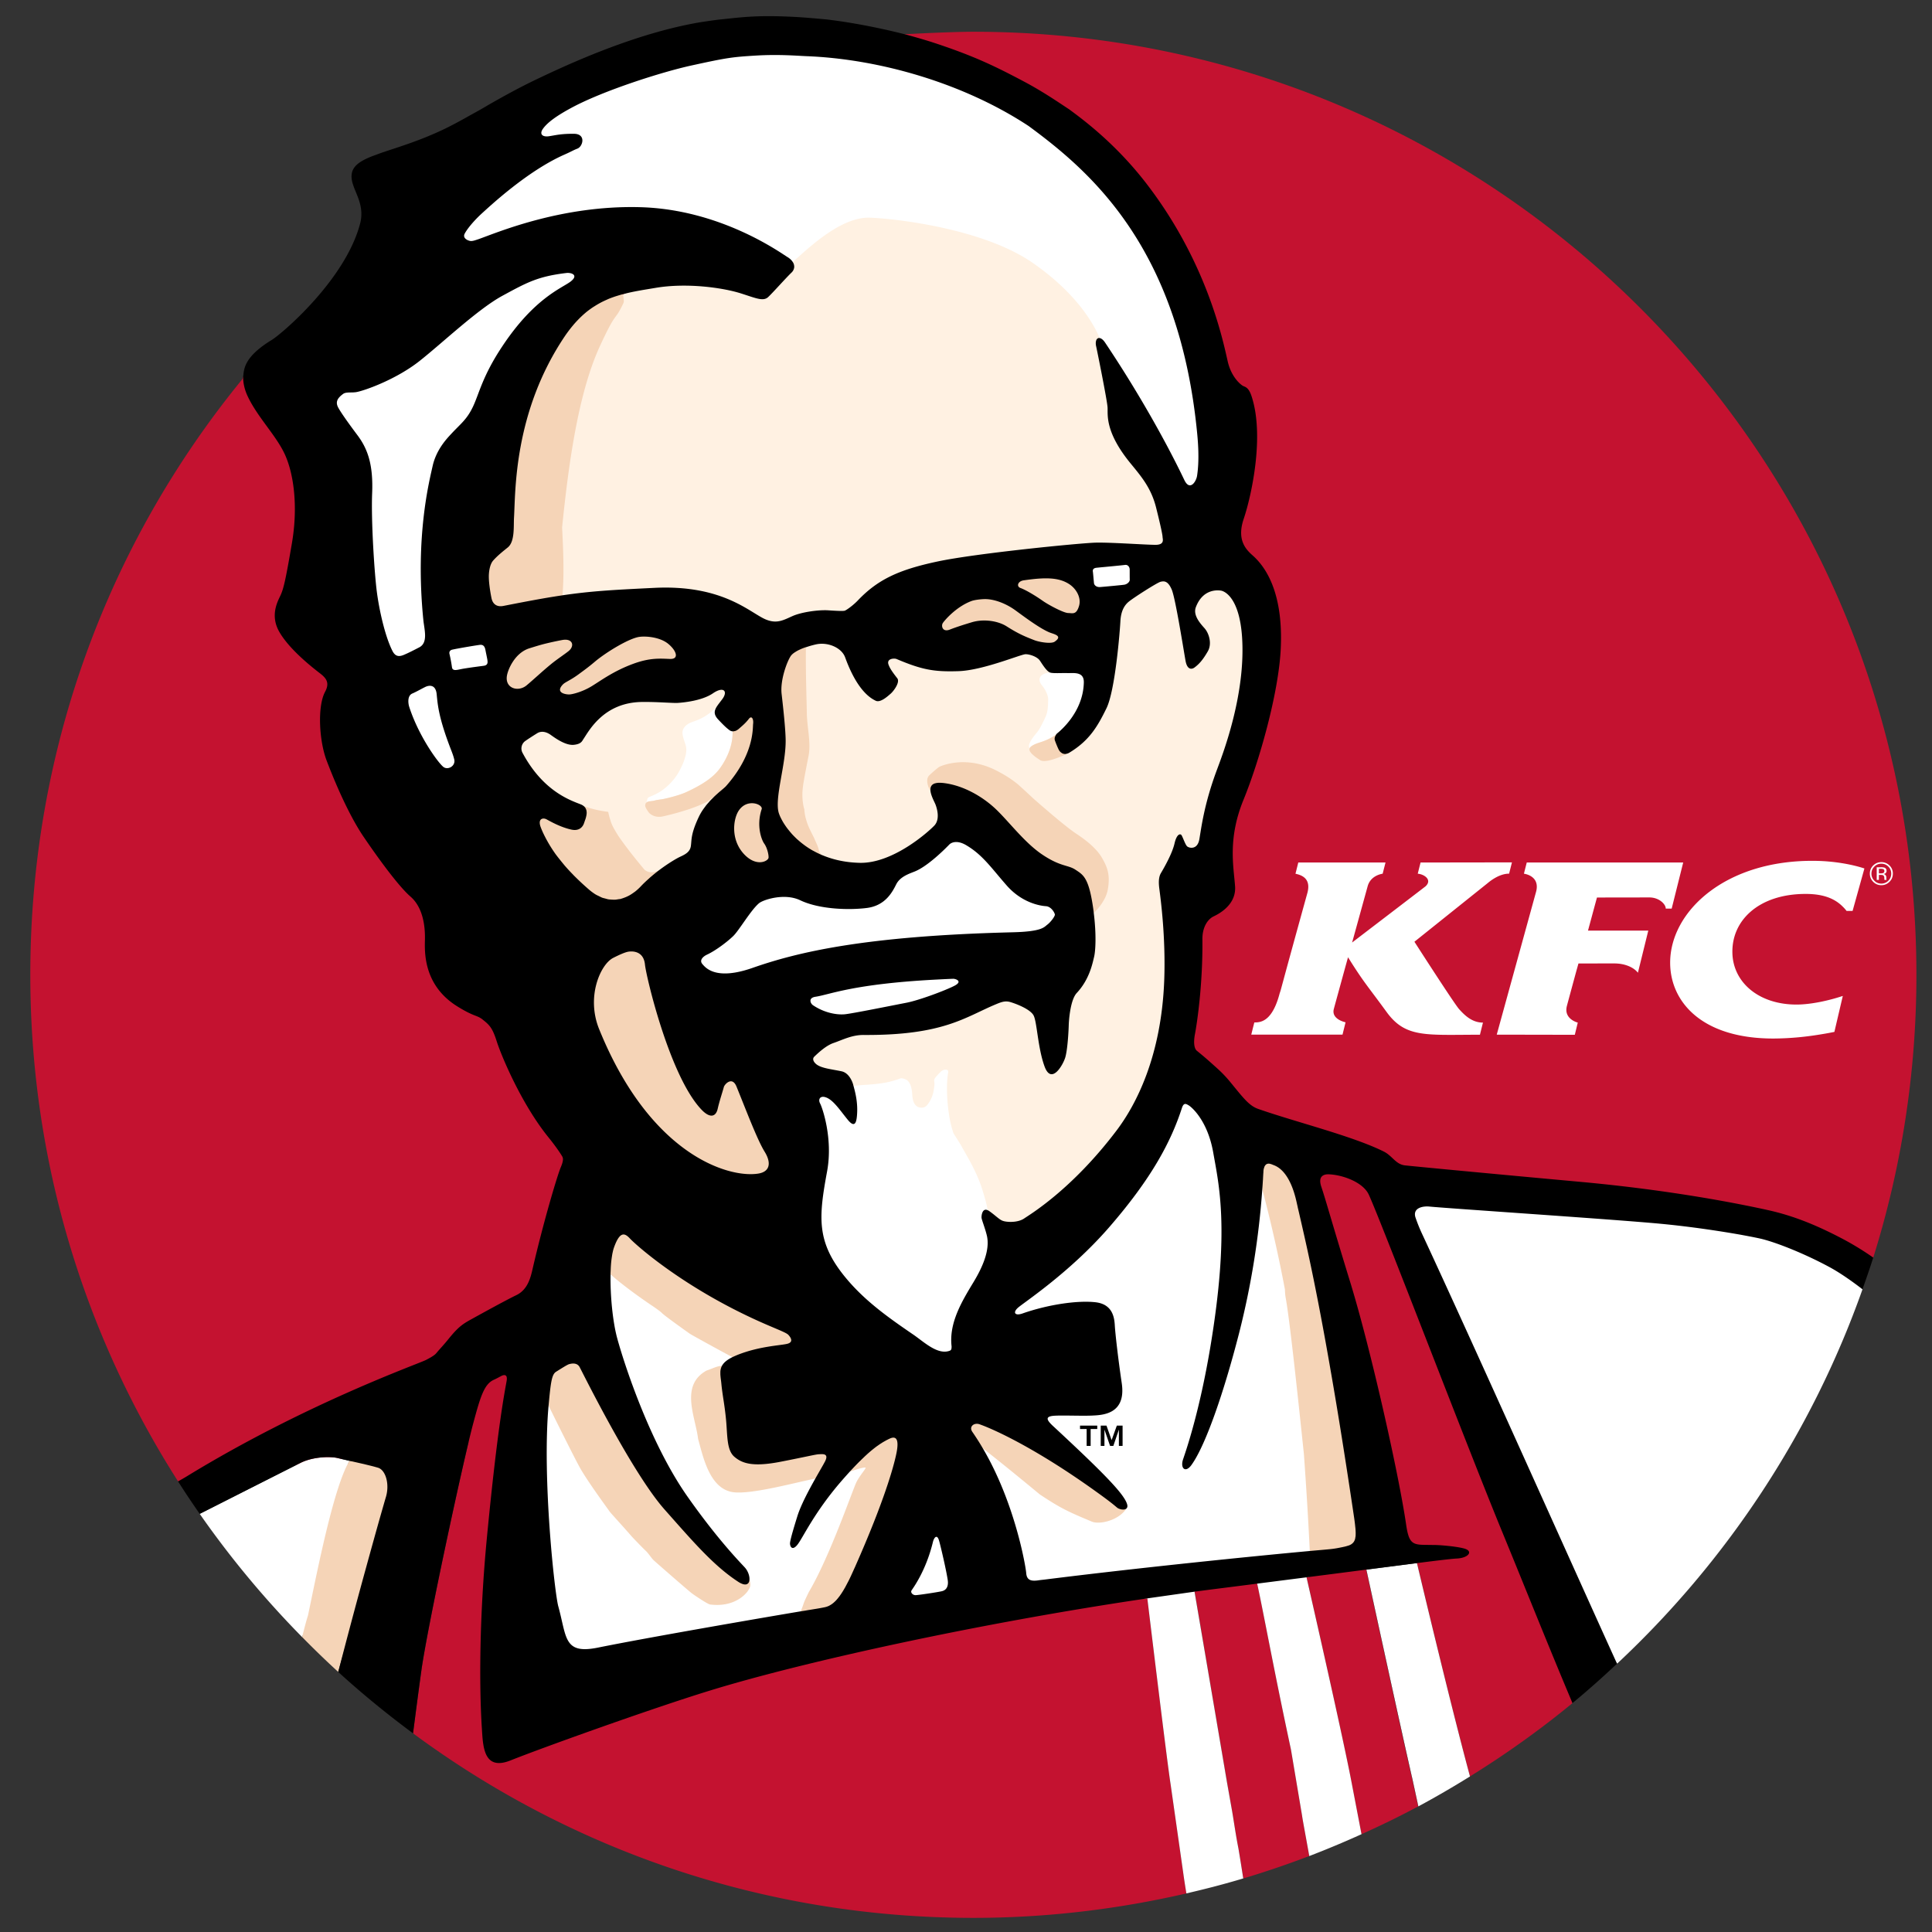 <svg version="1.0" xmlns="http://www.w3.org/2000/svg" width="300" height="300"><rect width="100%" height="100%" fill="#333333" stroke="none"/><path fill="#C41230" d="M151.147 4.931c-3.52 0-10.388.368-10.668.385 1.331.355-102.726 53.74-102.726 53.18-.032.181-.081.331-.176.449-20.628 25.234-32.872 57.29-32.872 92.426 0 28.958 8.437 55.93 22.945 78.657.097-.054 18.315-2.534 45.12-6.147-2.089 8.76-6.482 29.4-7.331 35.492a989.912 989.912 0 00-1.302 9.778c24.333 18 54.419 28.654 87.006 28.654 11.382 0 22.439-1.344 33.08-3.795-.194-1.154-.37-2.309-.528-3.448l-1.923-13.5c-.579-3.693-3.605-28.793-3.605-28.793l-.01-.074 3.219-1.236s4.233.175 4.127.188c0 0 4.291 25.243 5.037 29.623l.807 4.635c.311 1.867.575 3.717.96 5.635.269 1.595.51 3.124.746 4.648a147.61 147.61 0 0010.246-3.484c-.51-2.869-1.065-5.826-1.112-6.262l-1.729-10.27c-2.284-10.595-3.74-18.454-4.806-23.682-.153-.751-.436-2.086-.436-2.086l3.305-1.322 4.36.34s5.562 24.34 6.951 31.699l1.586 8.193c2.984-1.348 5.937-2.775 8.805-4.318l-.917-4.204c-.098-.407-.204-.895-.329-1.441-1.868-8.221-6.827-31.124-6.827-31.124l3.976-1.562 3.885.547h.019s4.991 21.114 8.23 33.131c5.562-3.453 10.891-7.243 15.915-11.387-3.713-8.791 46.373-69.416 46.705-69.187 4.347-13.857 6.701-28.604 6.701-43.899C297.58 70.496 232.018 4.931 151.147 4.931z"/><path fill="#FFF1E2" d="M187.834 77.833s-18.29-34.49-25.751-39.667c-7.452-5.177-19.735-8.409-28.25-7.333-10.781 1.361-35.439 14.41-37.078 14.841.012.126-9.186 11.473-11.589 23.159-.534 2.597-10 44-10 44l18 52 64.146 30.604 23.521-25.604s3.001-25.333 9.334-44.333 4.333-29.333 4.333-29.333l-6.666-18.334z"/><path fill="#FFF" d="M114.01 210.61zm-4.739-99.269c-1.018.58-1.771.716-2.241.966-.471.257-1.214.809-1.031 1.796.195.992.466 1.314.561 2.079.09.757-.275 2.129-1.154 3.687-.867 1.562-2.252 2.69-3.04 3.147-.774.463-1.249.588-1.689.82-.1.046-.19.285-.28.765l-.009.009a.756.756 0 01.204-.118c.169-.072.517-.081.83-.139.303-.056.526-.127.637-.142.118-.014.82-.113.938-.139.118-.023 2.245-.468 3.563-1.075 1.31-.61 3.613-1.72 4.931-3.314.969-1.167 2.136-3.292 2.25-5.401.028-.436.023-.707.023-.707s.005 0 .005-.005c.014 0 .028-.004.042-.004a.93.93 0 01-.563-.208c-.352-.276-.637-.48-1.719-1.636-.697-.746-.649-1.293-.273-1.918-.009.014-.025.028-.035.042-.319.3-.945.916-1.95 1.495m53.778-6.893s-.594.051-.798.141c-.162.067-.468.181-.677.461-.208.285-.255.783.181 1.318.445.533 1.057 1.529 1.006 2.382-.032.375.023 1.601-.375 2.484-.445 1.001-.959 1.988-1.312 2.433-.204.262-1.145 1.304-1.284 2.042-.037.155 0 .327.074.489 0 0 .01-.009.01.004-.005.005 0 .014-.005.023a.457.457 0 01.088-.167c.236-.264.714-.531 1.548-.788 1.107-.35 1.891-.767 2.503-1.233-.074.086-.093.186-.14.285.065-.153.135-.304.273-.424.329-.283 4.669-3.196 4.78-7.899.042-1.766-2.249-1.999-3.203-2.031-.709-.03-2.045.62-2.61.483-.009-.004-.027-.019-.046-.023.009 0 .009.004.009.004 0 .011-.018.011-.022.016m-46.216 32.468s17.25 5.334 25.5-4.25c8.25-9.583 22.5 5.084 23.416 9.417.918 4.333-21.416 16.333-28.166 16.583s-33.5-3.333-33.5-6.083 12.75-15.667 12.75-15.667zm70.792-68.541c-2.743-29.092-16.129-43.673-25.75-50.75-10.111-6.662-34.164-12.53-45.5-12C103 6.25 72.112 20.839 70.917 21.917c-1.138 1.039-21.854 35.677-19.292 41.865s6.193 35.413 7.375 37.76c.361.703 6.269 19.743 10.167 19.042 3.929-.707 7.592-18.072 7.417-19.417-.5-3.833-7.457-21.106-6.917-23.542.547-2.429 19.128-31.52 20.458-32.542.938-.714 32.811-4.678 32.996-4.37-.004-.009-.004-.019-.016-.028l-.004-.005c2.227-1.942 7.394-7.061 12.012-6.877 4.613.19 17.801 1.838 25.253 7.021 7.461 5.177 9.765 10.245 10.399 11.663-.005 0-.014.007-.019.007.25.037 10.629 23.631 13.671 23.715 2.028.055 3.542-4.337 3.208-7.834zm-12.912 19.343c-1.107.129-4.134.405-4.468.447-.593.077-.579.413-.542.665.032.26.125 1.256.162 1.685.037.426.482.676.937.639.459-.032 3.355-.294 3.786-.361.422-.069.839-.426.834-.767-.009-.343-.004-1.249-.009-1.615-.01-.369-.283-.74-.7-.693M54.274 226.835c.575.125 1.187.265 1.78.403-1.323-.306-2.762-.621-3.587-.825-.408-.102-1.05-.162-1.793-.148-1.24.028-2.771.27-4.007.891-1.562.778-11.493 5.812-15.655 7.915a147.545 147.545 0 0015.908 19.14c.364-1.501 6.873-8.331 7.789-12.334 1.254-5.485-1.867-12.725-.435-15.042m165.741 15.882l-7.847 1.011s5.645 26.063 7.156 32.565l.912 4.204c2.73-1.47 5.399-3.022 8.022-4.653-3.244-12.017-8.235-33.127-8.235-33.127h-.008z"/><path d="M172.609 223.619l-.788-2.248h-.903v3.151h.574v-2.535l.876 2.535h.505l.867-2.535v2.535h.579v-3.151h-.904zm-4.903-1.72h1.028v2.623h.621v-2.623h1.03v-.528h-2.679z" fill="none"/><path fill="#FFF" d="M265.487 138.438c-3.963 2.994-6.159 7.038-6.146 11.085.019 5.998 4.871 11.776 16.113 11.739 2.79-.019 5.251-.301 7.489-.681a46.096 46.096 0 001.9-.348l1.307-5.585c-2.178.728-4.931 1.33-7.137 1.34-5.987.019-10.001-3.531-10.01-8.185-.01-2.481 1.01-4.66 2.854-6.254 1.974-1.708 4.885-2.741 8.527-2.741 2.883 0 4.569.797 5.719 1.935.231.223.444.457.63.702h.937l1.835-6.59c-1.891-.624-4.694-1.149-7.651-1.182-6.885-.093-12.479 1.827-16.367 4.765m-9.376.916c.807 0 1.479.294 1.928.679.385.327.617.716.617 1.052h.922l1.789-7.156h-24.294l-.356 1.4-.084.34s2.66.299 1.845 2.957l-6.066 22.034 10.316.019h1.808l.459-1.891s-2.267-.547-1.674-2.642c.028-.13.881-3.263 1.391-5.144.228-.812.39-1.396.39-1.396l5.552-.004c.908 0 1.604.167 2.141.375 1.112.426 1.539 1.072 1.539 1.072l1.612-6.548h-9.361l1.011-3.74.38-1.395 8.135-.012zm-29.52 17.372c-.719-.769-6.961-10.492-6.961-10.492l11.039-8.835.366-.294a7.594 7.594 0 011.367-.917c1.172-.603 1.928-.517 1.928-.517l.444-1.761-14.19.021-.352 1.395-.084.345c.964.067 2.309.929 1.21 1.956-.144.123-11.405 8.727-11.405 8.727l.088-.304 2.341-8.481c.495-1.694 2.316-1.898 2.316-1.898l.445-1.745-13.546.004-.348 1.395-.089.345c.649.167 2.498.526 1.858 2.957-4.522 16.338-4.004 14.721-4.31 15.611-1.011 3.874-2.53 4.407-3.443 4.505-.199.019-.371.019-.496.027l-.186.732-.287 1.158h14.168l.473-1.918s-2.248-.445-1.821-2.067c.218-.815.787-2.883 1.288-4.708.486-1.771.917-3.323.917-3.323 2.457 3.939 3.022 4.426 5.988 8.495 2.729 3.763 5.645 3.587 12.688 3.54.575-.004 1.168-.009 1.808-.009l.468-1.882c-1.787.01-2.969-1.293-3.682-2.062m66.808-22.335a1.739 1.739 0 00-1.27-.517c-.491 0-.908.172-1.261.517a1.732 1.732 0 00-.519 1.263c0 .498.176.92.519 1.272.344.346.77.526 1.261.526.501 0 .918-.181 1.27-.526.348-.352.524-.774.524-1.272a1.698 1.698 0 00-.524-1.263m-.175 2.359a1.483 1.483 0 01-1.094.457c-.426 0-.788-.153-1.084-.457a1.501 1.501 0 01-.45-1.096c0-.422.153-.788.45-1.087a1.468 1.468 0 011.084-.456c.427 0 .788.153 1.094.456.297.299.445.665.445 1.087 0 .43-.148.797-.445 1.096"/><path fill="#FFF" d="M292.941 135.231c0-.246-.107-.412-.302-.498a1.75 1.75 0 00-.537-.065h-.687v1.963h.339v-.776h.273c.189 0 .314.023.394.065.116.076.181.225.176.452v.151l.015.067v.023s0 .009.009.019h.32l-.005-.028c-.019-.014-.019-.046-.028-.1v-.29c0-.1-.037-.209-.11-.309a.474.474 0 00-.334-.19.662.662 0 00.282-.095.44.44 0 00.195-.389m-.546.344a.938.938 0 01-.32.037h-.319v-.707h.292c.194-.004.338.023.426.072.084.046.13.146.13.29a.314.314 0 01-.209.308M273.5 189.501c-18.667-5.667-57-4.333-57-4.333l31.333 73.833s2.903-1.455 3.264-.661c16.999-15.892 30.198-35.764 38.113-58.147-.624-.479 2.957-5.025-15.71-10.692z"/><path fill="none" d="M174.319 221.751v-.38h-.311z"/><path fill="none" d="M174.319 221.751v-.38h-.311z"/><path fill="#FFF" d="M209.842 276.622c-1.399-7.359-6.966-31.699-6.966-31.699s7.391-1.943 9.124-6.173c1.734-4.229-2.189-10.745-2.375-13.313-.801-7.665-3.813-39.063-8.75-45.563-2.875-3.785-16.095-11.253-17.125-11.208-4.75.208-14.25 20.896-22.188 22.771-5.291 1.25-9.029-3.897-8.172-3.508-.015-.01-.033-.019-.042-.028 0 0 .009-.593-.876-3.374-.885-2.79-2.739-5.719-3.082-6.381-.333-.663-1.339-2.109-1.374-2.275-.028-.163-.394-1.094-.653-2.79-.494-3.272-.267-5.464-.248-5.663.009-.2.1-.793.127-.913.021-.126-.028-.339-.178-.376-.158-.027-.58-.13-1.022.324-.92.928-.962 1.104-.978 1.261-.032.148.063.427.035.751-.1 1.029-.28 1.816-.741 2.567-.459.76-.758 1.02-1.409.959-.661-.06-1.21-.584-1.291-1.941-.085-1.357-.352-1.821-.625-2.141-.271-.334-.888-.487-1.099-.474-.208 0-.382.186-1.812.538-1.418.361-3.672.482-4.004.496-.338.019-1.576.144-1.585.148.259.968-5.198-.519-6.116.216-1.875 1.5-2.751 11.24-3.667 16.291l-.002.014L92 188.25l-10.75 25s3.25 49.5 3.25 50.25 68-14.75 68-14.75l25.656-.555s.005.019.01.069c.181 1.479 3.026 25.104 3.605 28.803l1.923 13.49c.158 1.145.334 2.304.528 3.448 2.976-.686 5.923-1.45 8.829-2.322-.236-1.52-.478-3.054-.746-4.639-.381-1.923-.645-3.772-.955-5.64l-.815-4.635c-.742-4.375-5.042-29.613-5.042-29.613l4.507-2.845 5.216 1.593c.139.64.278 1.335.436 2.086 1.07 5.236 2.53 13.087 4.806 23.672l1.729 10.279c.047.436.603 3.393 1.117 6.266a150.464 150.464 0 008.11-3.393l-1.572-8.192z"/><path d="M158.875 89.083c-5.667.833-13.917 5.458-13.542 8.833.232 2.092 12.05 2.412 17.375 2.792s6.204-4.739 5.918-7.521-3.787-4.98-9.751-4.104zm38.672 90.855c-2.813-.293-1.506 4.266-1.539 4.729v.009a222.226 222.226 0 013.518 15.567c.01.478.047.898.106 1.237.403 2.113 1.237 8.939 2.841 24.358.371 5.135.695 10.492.909 14.997.147-.01 9.618.539 9.618.539s-.375-13.25-3.313-29.875-7.343-31.061-12.14-31.561zm-25.54-41.75c.426-2.345-.061-3.504-.83-4.875-.755-1.367-2.215-2.646-4.102-3.886-1.825-1.214-5.95-4.854-6.349-5.198-.39-.336-2.317-2.157-2.762-2.519-.464-.357-1.363-1.105-3.337-2.106-4.783-2.412-8.629-.607-8.778-.524-.146.082-.857.656-1.536 1.302-.67.635-.167 1.863.09 2.311 0 0 25.383 18.607 25.434 19.041l.019.014s1.798-1.644 2.151-3.56m-10.502-22.917c-.834.257-1.312.523-1.548.788-.046.053-.064.111-.083.167-.019.044-.019.09-.019.134v.102c.009.044.027.081.037.121.022.046.046.095.074.141.019.03.037.063.064.095.037.058.088.113.139.171.023.028.047.051.074.077a3.877 3.877 0 00.274.25c.089.077.181.148.273.225.019.009.028.019.047.033.111.081.223.155.334.231.004.005.009.005.014.009l.361.234c.125.074.301.113.515.118a3.46 3.46 0 00.723-.067c.89-.176 2.03-.625 2.994-1.087 0 .005-.01 0-.019.005-.056.019-1.821-2.894-1.752-2.98-.611.466-1.39.883-2.502 1.233m-34.084 17.407c.07.028.132.069.204.097a.096.096 0 01-.019-.023c-.362-.375-.389-.459-.515-.969-.137-.531-.484-1.182-.63-1.55-.157-.371-.855-1.629-1.124-2.444-.267-.816-.389-1.314-.443-2.132-.208-.617-.366-1.845-.271-2.955.081-.982.299-2.113.922-5.292.422-2.088-.239-4.493-.262-6.72-.019-1.717-.19-5.937-.142-10.184v-.014c-.294.1-38.097-8.01-37.831-8.05.005 0 .014-.005.023-.005.299-3.13.118-7.341-.051-10.534.978-9.591 2.454-20.693 5.842-28.094 2.619-5.691 2.269-3.816 3.564-6.498.072-.144.167-.313.181-.512.014-.134-.095-.887-.118-1.126v-.009c-.077.023-9.29-2.557-20.753 23.752C71.198 80.438 77.583 108 77.583 108l9.979 3.313 6.5-3.531 15.375-3.156 6.281 3.063s-1.934 5.881-1.95 5.881c0 .004-.005.004-.005.004s.005.276-.027.707c-.109 2.113-1.277 4.238-2.25 5.406-1.314 1.59-3.615 2.7-4.924 3.313-1.321.603-3.446 1.052-3.571 1.073-.113.027-.82.123-.934.141-.114.009-.332.081-.635.141-.315.054-.66.063-.832.135a.602.602 0 00-.204.123.482.482 0 00-.18.309.78.78 0 00-.005.276c.063.313.403.749.443.825.141.271.957 1.045 2.292.746a41.792 41.792 0 004.062-1.124c1.182-.385 2.749-1.063 2.989-1.272.243-.202.892-.698.997-.755 0-.005.004-.005.004-.005.134-.123.262-.239.389-.348.054-.046.109-.104.163-.146l.036-.031c.207 2.477-2.763 9.914-2.763 9.914s-6.922 2.463-6.484 2.137c0 0-.007 0-.007.004-.563.276-1.391.575-2.229-.081 0 0-.815-.952-1.812-2.215a61.011 61.011 0 01-1.856-2.458 15.837 15.837 0 01-.945-1.476c-.431-.734-.603-1.205-.679-1.499a.222.222 0 01-.019-.067c-.185-.489-.34-1.281-.34-1.281-1.249-.155-2.563-.44-3.777-.883.009.004.009.016.019.025.1.09-8.573 1.982-8.573 1.982l8.974 36.563s16.75 26.333 27.25 21.25c1.566-.758 4.29-6.095 3.167-7.917-1.154-1.867-18.917-31.333-18.917-31.333s24.597-13.181 24.836-13.075zm34.047 99.38c3.281 2.179 4.422 2.688 8.009 4.189 1.14.538 4.152-.074 5.44-2.002-.023.01-.046.037-.064.052-.01.004-.01.004-.019.004-.084.051-17.861-13.898-20.178-14.723-.825-.292-5.365 1.374-4.781 2.213.524.755 2.718 3.042 2.77 3.13 3.099 2.41 6.997 5.626 8.823 7.137m-37.801-25.725l-29.729-17.021s.867 8.433.862 8.566a.081.081 0 01.009.01c2.169 1.941 5.566 4.264 6.102 4.63.199.13 1.58 1.043 1.875 1.372.366.398 4.034 3.007 4.314 3.202.267.181 4.229 2.368 6.629 3.647.086-.047-1.67 1.39-1.643 1.344-.844.056-1.456.444-2.387.741-4.167 2.341-1.694 7.211-1.3 10.604.797 2.859 1.803 7.823 5.51 8.286 2.823.339 9.283-1.427 12.698-2.127.484-.857 5.434-1.163 5.374-1.094.874-.26 2.046-.672 2.401-.607.213.037-.774 1.085-1.346 2.155-.575 1.08-4.129 11.572-7.438 17.161-1.11 2.289-.584 1.344-1.26 3.008v.005l6.705 1.535 10.833-27.501-18.209-17.916zm-33.724 21.378c1.154 2.141 4.479 6.632 4.641 6.887.162.25.878 1.02 1.722 1.965.846.94 1.571 1.761 1.775 2.002.204.232 1.789 1.877 2.199 2.253.408.375.88 1.14 1.223 1.459 1.173 1.053 5.492 4.807 5.909 5.117.417.319 2.477 1.7 2.848 1.751 3.71.469 5.531-1.562 5.907-2.164.38-.588.452-.843.218-1.724-.005.064-14.322-10.694-23.822-31.382-.368-.801-3.663-4.791-6.688-2.375-2.484 1.984-.687 6.738-.687 6.738v.027c.943 1.948 3.768 7.62 4.755 9.446m-28.11 2.039c.958-3.584-6.987-2.785-7.559-2.915-2.477 4.009-5.107 17.625-6.446 24.002-.232.718-.544 1.872-.911 3.364a147.586 147.586 0 005.605 5.418c1.382-5.381 9.057-28.916 9.311-29.869z" fill="#F5D4B7"/><path fill="#C41230" d="M292.612 136.589c0 .009.004.019.004.023 0 0 0 .009.005.019-.005-.009-.005-.019-.005-.019 0-.004-.004-.013-.004-.023"/><path d="M274.557 187.911c-4.431-.982-14.923-3.087-29.067-4.385-14.135-1.288-25.707-2.391-27.296-2.563-1.456-.144-1.984-1.479-3.305-2.142-4.792-2.404-13.848-4.634-19.524-6.631-1.404-.487-2.327-1.729-4.264-4.093-1.178-1.441-1.975-2.09-2.984-3.003a55.644 55.644 0 00-2.271-1.933c-.343-.278-.584-1.075-.287-2.623.297-1.553 1.224-7.614 1.149-14.67-.019-1.894.815-3.107 1.701-3.55.477-.241 3.582-1.622 3.373-4.674-.218-3.089-1.172-7.398 1.312-13.463 2.405-5.876 5.408-16.364 5.771-23.283.385-7.35-1.46-12.091-4.361-14.658-1.131-.992-2.466-2.491-1.376-5.691 1.163-3.443 3.276-12.846 1.2-19.066-.464-1.381-.992-1.39-1.308-1.557-.319-.162-1.825-1.316-2.391-3.854-.761-3.346-3.207-15.238-12.43-27.327-4.885-6.418-10.104-10.235-12.188-11.773-1.428-.929-3.935-2.676-6.934-4.271-4.291-2.269-7.697-4-14.547-6.217a99.17 99.17 0 00-4.053-1.17h-.023s-5.837-1.562-12.149-2.299c-1.078-.1-2.553-.236-4.227-.35-6.498-.38-8.87.019-12.249.359-.361.035-.728.09-1.091.139-.674.09-1.372.194-2.1.308-10.04 1.719-20.254 6.428-25.222 8.797-2.804 1.332-5.286 2.718-7.568 4.018-.063.04-.144.086-.186.111-.588.359-1.508.872-2.407 1.365-1.404.792-2.746 1.534-4.046 2.169-4.021 1.956-7.557 2.957-10.143 3.854-.47.176-.864.325-1.168.429-1.865.726-3.052 1.476-3.27 2.713-.398 2.22 2.215 4.28 1.282 7.821-2.296 8.708-12.126 17.066-13.702 18.03-4.565 2.786-4.28 4.725-4.456 5.717 0 .922.19 1.946.714 3.052 1.522 3.223 4.335 5.985 5.712 8.898 1.381 2.915 2.168 8.024 1.135 13.996-.987 5.775-1.295 7.056-1.808 8.115-.51 1.063-1.539 3.128-.12 5.584 1.425 2.463 4.428 4.975 6.312 6.421 1.001.774 1.52 1.476.778 2.871-1.224 2.283-.911 7.666.248 10.678 1.75 4.595 3.805 8.975 5.712 11.79 1.909 2.813 5.315 7.601 7.318 9.333 1.995 1.743 2.269 4.764 2.231 6.639-.042 1.865-.304 7.153 5.13 10.462 2.677 1.646 2.917 1.232 3.9 2.039.982.793 1.444 1.205 2.123 3.346.679 2.132 3.768 9.612 8.02 14.877 1.242 1.529 1.93 2.613 2.079 2.864.15.25.38.528-.158 1.788-.535 1.261-2.681 8.439-4.394 15.859-.313 1.362-.774 3.151-2.481 3.99-1.71.825-5.529 2.934-6.919 3.703-1.399.769-2.088 1.187-3.698 3.188-.716.89-1.237 1.413-1.689 1.955-.26.315-.375.515-1.736 1.224-1.177.612-18.66 6.762-37.198 18.103-.459.277-.888.523-1.314.76a139.762 139.762 0 003.365 5.042c4.162-2.104 14.091-7.137 15.652-7.915 1.233-.621 2.765-.862 4.004-.891.746-.014 1.386.047 1.793.148.832.204 2.264.52 3.594.825.123.027.246.056.373.083.082.019.163.037.248.061.549.135 1.057.255 1.467.366.023.009.042.009.065.019.199.056.38.106.519.148 1.18.389 1.808 2.604 1.17 4.62-.114.38-.482 1.659-1.02 3.55-.267.95-.575 2.044-.911 3.258-.338 1.215-.707 2.55-1.096 3.968a1021.416 1021.416 0 00-4.352 16.309c3.7 3.373 7.582 6.548 11.616 9.532.452-3.494.927-7.132 1.295-9.778.964-6.905 6.479-32.478 8.036-38.294 1.133-4.231 1.722-6.159 3.211-6.826.447-.195.955-.491 1.249-.635.294-.135.938-.292.739.829-.227 1.33-1.376 6.757-3.065 24.367-1.173 12.217-1.201 23.038-.779 29.545.181 2.771.229 6.688 4.468 4.991 4.954-1.979 21.842-8.036 30.865-10.816 14.527-4.481 41.754-10.465 67.998-14.339l7.337-1.043s4.296 25.243 5.037 29.618l.815 4.63-.807-4.63c-.746-4.375-5.037-29.618-5.037-29.618 1.029-.14 2.063-.273 3.082-.403 2.35-.297 4.556-.574 6.632-.844l7.665-.982c3.587-.459 6.664-.853 9.273-1.195 0 0 4.954 22.903 6.817 31.129.13.542.241 1.029.334 1.437l.917 4.204h.014l-.912-4.204c-1.512-6.507-7.156-32.565-7.156-32.565l7.847-1.011c2.321-.296 5.278-.667 6.159-.709 1.844-.078 2.65-1.121 1.241-1.543-1.015-.297-3.364-.533-4.551-.561-.454-.005-1.279-.015-1.771-.023-1.816-.032-2.335-.39-2.734-3.068-1.131-7.851-5.505-27.314-8.647-37.575-3.04-9.899-3.791-12.749-4.523-14.928-.64-1.877.599-1.992 1.196-1.965 2.215.106 5.283 1.256 6.163 3.151 1.947 4.222 15.266 39.109 20.614 52.114 3.374 8.193 7.304 18.056 11.016 26.842 2.378-1.955 4.672-4.013 6.919-6.117-6.909-15.191-22.291-49.606-30.401-67.022a25.468 25.468 0 01-.885-2.238 1.627 1.627 0 01-.098-.533c.01-1.112 1.479-1.266 2.206-1.195 2.864.287 28.872 2.002 35.973 2.679 4.685.444 9.361 1.158 12.484 1.715.724.134 1.362.255 1.9.361.667.134 1.168.24 1.492.329 2.317.603 6.404 2.22 10.187 4.249 1.566.835 3.346 2.049 5.255 3.514.575-1.632 1.149-3.268 1.669-4.922a46.397 46.397 0 00-4.394-2.716c-4.324-2.303-7.971-3.768-11.924-4.648M62.776 101.66c-.707.304-1.346.385-1.835-.579-1.186-2.345-2.087-6.521-2.431-9.234-.354-2.711-.896-10.803-.725-15.224.19-4.424-.674-6.896-2.255-9.012-1.585-2.113-2.604-3.58-2.994-4.292-.489-.888-.162-1.495.774-2.173.454-.318 1.381-.127 2.097-.276 1.418-.285 6.154-2.002 9.681-4.769 3.52-2.767 9.13-8.119 12.937-10.179 3.795-2.06 5.48-2.999 9.922-3.532.788-.092 1.969.329.635 1.344-1.333 1.015-5.608 2.53-10.592 10.052-3.061 4.602-3.56 7.26-4.53 9.325-.973 2.064-1.905 2.648-3.446 4.319-.75.797-2.278 2.472-2.829 4.901-.535 2.431-2.748 10.995-1.448 23.948.153 1.508.774 3.515-.64 4.245-.872.453-1.621.837-2.321 1.136m6.104 17.453c-.753-.535-3.831-4.702-5.33-9.333-.165-.489-.345-1.733.466-2.088.665-.285 1.548-.797 2.007-1.015.465-.234 1.624-.538 1.784 1.133.162 1.675.308 3.649 2.217 8.59.345.883.417 1.159.507 1.513.247 1.026-.954 1.696-1.651 1.2m6.27-15.736c-.204.035-2.317.29-3.455.503-.707.13-1.435.394-1.516-.287a22.315 22.315 0 00-.389-2.072c-.06-.287.077-.559.419-.64.839-.194 4.081-.739 4.394-.755.313-.004.63.102.765.751.123.651.28 1.344.317 1.626.038.29.119.774-.535.874m1.152-10.578c-.195-.987-.468-2.677-.38-3.729.03-.419.157-1.467.66-2.032.711-.806 1.657-1.539 2.269-2.035 1.115-.913.883-3.276.964-4.632.246-3.939-.104-16.378 7.967-28.279.311-.452.628-.869.941-1.263.095-.118.19-.227.285-.343a14.5 14.5 0 01.702-.779 14.911 14.911 0 011.168-1.105c.042-.033.079-.07.118-.104.327-.264.656-.503.982-.73.118-.077.236-.153.354-.222.225-.148.452-.281.679-.41.129-.07.257-.142.389-.209.248-.127.503-.246.755-.359.095-.04.19-.086.285-.13.327-.137.663-.259.996-.373.142-.049.281-.09.422-.134.223-.07.447-.137.67-.199.076-.019.146-.046.222-.065v.009c1.643-.438 3.328-.684 5.031-.973 4.804-.816 10.406-.053 13.287.864 2.29.725 3.45 1.281 4.215.558.769-.72 2.776-2.994 3.626-3.8.118-.114.209-.239.273-.362.026-.042.04-.085.058-.127.032-.081.058-.167.072-.252.005-.046.014-.095.014-.146 0-.081-.009-.162-.023-.248-.009-.042-.009-.09-.03-.132a1.172 1.172 0 00-.155-.341c-.186-.311-.484-.588-.851-.809-.934-.549-10.312-7.431-22.954-7.739-12.353-.309-22.379 4.062-25.038 4.977-.538.181-.815.276-1.13.28-.313.009-1.391-.359-.992-1.138.438-.832 1.534-2.113 2.672-3.151 1.196-1.077 7.04-6.579 12.814-9.127 1.068-.468 1.328-.663 2.012-.929.874-.331 1.39-2.301-.54-2.306-1.979-.014-2.767.208-3.812.371-1.047.174-1.622-.294-.961-1.191.653-.894 1.944-1.886 4.275-3.151 5.058-2.757 14.313-5.663 18.688-6.62 5.705-1.249 6.402-1.33 10.188-1.562 3.541-.204 6.373.046 7.712.1 11.343.431 24.407 4.185 34.519 10.844 9.616 7.075 23.455 18.862 26.198 47.959.329 3.492.098 5.471-.037 6.345-.12.874-1.112 2.481-1.983.656-2.869-6.013-7.304-13.882-12.309-21.341-.297-.443-.599-.656-.844-.688a.452.452 0 00-.278.033c-.022.014-.037.037-.06.053a.53.53 0 00-.135.146c-.019.044-.042.09-.056.137a.962.962 0 00-.046.204 1.15 1.15 0 00-.019.186c0 .148.009.311.051.489.125.528 1.719 8.418 1.779 9.517.069 1.096-.468 3.786 3.619 8.75 1.669 2.037 3.151 3.777 3.912 6.782.75 2.994 1.005 4.275 1.01 4.593.01.313.371 1.205-1.075 1.214-1.437.004-6.924-.394-9.273-.341-2.35.056-18.569 1.647-24.602 2.929-6.036 1.284-9.283 2.804-12.381 6.06-.746.783-1.789 1.513-2.027 1.58-.223.063-1.01.046-2.549-.058-1.532-.1-4.189.276-5.584.906-1.404.628-2.405 1.212-4.095.523-2.417-.978-6.564-5.443-17.328-4.917-6.481.317-9.8.494-14.297 1.159-.262.042-.533.081-.802.123-.171.028-.348.055-.523.085-.095.014-.195.028-.294.046-1.831.299-3.9.684-6.453 1.182-.353.067-.702.139-1.068.208-.996.199-1.684-.247-1.869-1.287m99.125-2.776c0 .343-.417.698-.844.77-.422.067-3.318.332-3.781.366-.454.032-.899-.218-.937-.646-.037-.422-.13-1.423-.157-1.685-.047-.246-.056-.589.533-.665.343-.042 3.364-.313 4.477-.445.417-.049.69.327.7.692 0 .366 0 1.273.009 1.613m-13.546 3.251c-.895-.63-2.471-1.622-3.425-1.97-.658-.236-.427-1.059.51-1.191 3.263-.475 5.357-.475 6.979.538 1.186.735 1.974 2.162 1.612 3.42-.427 1.444-.992 1.131-1.701 1.119-.709-.013-3.09-1.283-3.975-1.916m1.886 6.366c-.574.387-2.451.042-3.133-.225-1.399-.549-2.392-.929-4.338-2.164-1.27-.806-3.48-1.205-5.413-.621-1.274.385-2.298.707-3.42 1.14-1.124.431-1.353-.593-1.059-1.031.29-.436 2.069-2.519 4.428-3.406.496-.19 1.506-.294 2.002-.304 1.521-.044 3.406.698 4.834 1.74 1.441 1.05 3.726 2.762 5.228 3.404.704.303 2.233.526.871 1.467m-46.914 50.653c-5.693 1.993-7.288-.009-7.795-.603-.505-.593.118-1.172.721-1.453 1.353-.63 3.166-2.002 4.081-2.895.92-.892 2.707-3.997 3.997-5.088.612-.521 3.918-1.645 6.405-.459 2.957 1.409 7.561 1.555 10.388 1.187 2.825-.38 3.902-2.445 4.514-3.664.612-1.23 2.111-1.68 2.899-2.004 2.169-.887 5.04-3.863 5.334-4.166.294-.313 1.189-.753 2.612.081 2.59 1.522 3.907 3.536 6.312 6.268 2.405 2.734 5.251 3.161 6.085 3.214s1.354 1.02 1.391 1.286c.046.266-.649 1.191-1.168 1.58-.52.389-.807 1.078-5.413 1.187-23.107.57-33.505 3.129-40.363 5.529m31.342 2.781c-1.372.709-5.45 2.247-7.48 2.637-2.037.39-8.5 1.701-9.591 1.789-1.358.106-3.26-.302-4.913-1.432-.332-.228-.783-1.117.422-1.294 2.236-.333 5.846-2.011 18.978-2.679 1.411-.073 2.074-.102 2.412-.11.339-.009 1.553.38.172 1.089m-30.424 29.155c-4.586.755-16.795-2.827-24.734-22.417-2.046-5.038.199-10.052 2.167-11.067 1.168-.593 1.8-.834 2.199-.934.431-.109 2.509-.38 2.746 1.958.186 1.891 3.858 17.416 8.794 22.551 1.216 1.274 2.178 1.196 2.493-.12.269-1.205.802-2.79.957-3.393.109-.436 1.3-1.752 1.974-.074 1.453 3.56 3.205 8.222 4.356 10.089 1.126 1.823.764 3.124-.952 3.407m.905-51.222c.431.598.698 1.685.665 2.165-.044.554-1.937 1.559-3.907-.651-1.97-2.215-1.585-5.276-.77-6.576 1.3-2.074 3.854-1.041 3.608-.301-.854 2.562-.034 4.761.404 5.363m-14.635-28.687c-1.472-.048-3.057-.229-5.747.767-3.01 1.112-4.945 2.563-6.345 3.422-1.439.897-2.961 1.282-3.471 1.319-.507.044-2.356-.199-1.082-1.537.338-.366 1.149-.642 2.38-1.539.88-.648 1.532-1.11 2.533-1.953 1.784-1.52 5.42-3.717 7.005-3.912 1.163-.139 3.218.081 4.442 1.082 1.272 1.045 1.761 2.398.285 2.351m-25.327 2.61c.155-.964 1.209-3.506 3.43-4.243.299-.09 1.406-.45 2.331-.688a48.489 48.489 0 012.862-.625c1.608-.28 1.946.943.934 1.74-.663.528-1.722 1.216-2.658 1.974-1.423 1.164-2.79 2.458-3.847 3.337-1.287 1.072-3.372.484-3.052-1.495m7.545 27.681a.066.066 0 01-.009-.009l-.023-.035a22.087 22.087 0 01-1.117-1.745c-.074-.132-.146-.267-.222-.399-.346-.642-.67-1.291-.925-1.974-.498-1.323.336-1.518.892-1.23.554.297 2.178 1.244 3.914 1.61 1.059.218 1.689-.29 1.937-1.054.037-.114.085-.255.137-.408.03-.067.053-.139.076-.213l.044-.139c.023-.083.042-.164.06-.25.014-.044.019-.09.028-.134.021-.088.03-.174.04-.264.004-.044.004-.086.009-.135 0-.088-.009-.174-.019-.264-.005-.039-.009-.081-.019-.118a1.335 1.335 0 00-.1-.275c-.017-.028-.026-.058-.04-.081-.06-.104-.142-.2-.241-.29a1.657 1.657 0 00-.498-.299c-1.511-.607-5.795-1.96-9.012-7.943a1.437 1.437 0 01.288-1.819c.315-.25 1.434-.964 1.97-1.295.542-.332 1.276-.294 2.041.234.735.526 2.332 1.689 3.613 1.576 1.191-.116 1.309-.604 1.522-.913.839-1.224 3.112-5.67 9.069-5.742 2.458-.032 4.76.195 5.584.144.815-.053 3.722-.315 5.434-1.48 1.685-1.159 2.405-.325 1.43.943-.144.19-.276.357-.399.524-.048.06-.085.113-.129.169a7.175 7.175 0 00-.346.503c-.371.628-.417 1.172.276 1.918 1.087 1.156 1.37 1.363 1.722 1.636a.923.923 0 00.565.204c.09 0 .19-.019.29-.046.042-.014.083-.014.132-.032.15-.067.308-.158.484-.306.621-.549 1.038-.876 1.58-1.576.403-.517.744.004.644.813-.079.63.204 4.674-4.203 9.646-.144.167-.479.443-.897.797-.1.081-.194.162-.303.257-.053.046-.109.1-.163.146-.137.12-.275.248-.417.38-.113.104-.227.229-.343.343-.118.118-.232.227-.35.354-.072.077-.144.167-.218.253-.148.167-.299.336-.447.521-.046.063-.09.127-.132.186a9.108 9.108 0 00-.475.669 8.727 8.727 0 00-.512.938c-1.226 2.616-1.068 3.479-1.2 4.433-.121.945-.855 1.321-1.68 1.703-.498.229-1.819.992-3.281 2.099l.007-.007c-.438.329-.883.695-1.326 1.073-.085.077-.167.148-.246.225-.442.389-.878.802-1.281 1.232a8.426 8.426 0 01-.818.751c-.095.074-.183.132-.278.199a7.094 7.094 0 01-.593.389 3.46 3.46 0 01-.319.165c-.2.1-.399.181-.603.252-.109.037-.213.082-.322.109-.053.014-.104.037-.153.053-.127.028-.255.032-.382.051-.158.028-.315.058-.475.067-.176.009-.357 0-.538-.009-.155-.017-.313-.017-.463-.035-.186-.028-.371-.086-.552-.137-.155-.04-.308-.072-.465-.127-.174-.067-.346-.163-.521-.248-.167-.081-.327-.146-.489-.246-.014-.012-.032-.016-.046-.025a9.027 9.027 0 01-.893-.649 42.778 42.778 0 01-2.458-2.283c-.023-.025-.044-.048-.067-.067a1 1 0 01-.067-.077 28.226 28.226 0 01-1.281-1.386c-.037-.045-1.015-1.222-1.432-1.801m52.966 92.912c-.271 1.409-1.42 6.154-5.638 15.919-.285.658-.561 1.293-.832 1.905-.065.144-.132.282-.195.426-.104.236-.213.473-.317.695-.009.019-.014.037-.023.056-.153.339-.308.658-.466.974 0 0-.009.009-.009.019a2.245 2.245 0 01-.067.12c-.056.111-.114.218-.169.324-.076.14-.148.292-.229.427 0 .014-.005.019-.009.027a135.423 135.423 0 00-.237.408c-.009.019-.023.037-.033.056v.009c-.053.079-.1.158-.148.232-.014.027-.028.056-.042.078-.009.01-.016.023-.03.037-.065.106-.132.204-.199.315-.014.014-.028.027-.037.042-.076.111-.153.218-.227.324-.004 0-.016.019-.03.027a5.928 5.928 0 01-.199.26c-.019.019-.032.037-.046.047-.076.102-.157.181-.227.269-.011 0-.021.014-.03.027-.042.042-.09.084-.132.13h-.004a.54.54 0 01-.077.074c-.014.014-.037.028-.051.047-.081.073-.158.144-.239.199-.009.009-.014.014-.028.019-.072.06-.148.11-.223.157-.021.014-.039.027-.058.037-.014.009-.028.014-.037.019-.016.014-.03.023-.044.023-.056.037-.114.069-.172.102 0 0-.009 0-.019.005a1.363 1.363 0 01-.241.097.624.624 0 01-.063.028c-.09.027-.176.051-.271.074-.876.189-1.813.324-2.361.417-.081.009-.642.102-.688.12-.229.033-.475.07-.741.116v-.005c-6.331 1.066-23.552 4.032-31.54 5.645-5.299 1.057-4.778-1.612-6.108-6.428-.559-2.025-2.528-19.941-1.504-31.185.343-3.735.507-4.829 1.177-5.241.669-.413 1.694-1.08 2.002-1.168.299-.079 1.212-.32 1.638.449.417.76 8.152 16.452 13.206 22.134 4.486 5.065 7.638 8.74 11.419 11.206.25.167.465.269.66.334.019.009.042.022.065.027.09.028.171.042.248.051.076.01.146.005.213 0 .019-.004.037-.004.056-.009a.59.59 0 00.301-.167c.009-.009.019-.023.033-.037a.772.772 0 00.15-.319c.005-.019.005-.042.005-.061.104-.584-.174-1.469-.73-2.071-.834-.899-4.289-4.454-8.84-10.928-5.886-8.356-9.876-20.688-10.949-24.637-.702-2.586-1.096-6.664-1.031-9.918h-.009c.005-.144.009-.269.017-.407l.014-.311a16.788 16.788 0 01.114-1.526c.014-.12.032-.227.046-.343.03-.194.058-.38.086-.552a5.12 5.12 0 01.063-.292 4.99 4.99 0 01.181-.681c.916-2.618 1.68-2.336 2.491-1.46.811.885 8.12 7.517 20.169 12.916 2.558 1.145 4.085 1.673 4.433 2.049.345.365.897 1.14-.199 1.399-1.082.255-4.296.37-7.661 1.7-.195.079-.375.158-.54.232-1.177.528-1.729 1.057-1.979 1.626a2.13 2.13 0 00-.113.344c-.021.078-.04.171-.049.255-.014.129-.019.259-.014.389 0 .084-.005.172.004.26.009.167.028.334.046.51.04.297.081.603.111.94.178 1.826.494 3.129.725 5.571.227 2.451.086 4.666 1.282 5.7 1.191 1.02 2.817 1.626 7.16.783 4.12-.802 5.492-1.154 5.98-1.168.479-.014 1.636-.209.929 1.14-.067.13-.155.287-.259.478-.95 1.691-3.251 5.501-4.035 8.041-.869 2.799-1.045 3.573-1.121 4.05-.07.482.262 1.409 1.117.371.853-1.038 2.542-4.908 6.785-9.834a81.87 81.87 0 011.581-1.771c.004 0 .009-.01.019-.019.384-.412.741-.788 1.082-1.131.095-.098.185-.186.276-.273.29-.282.561-.542.815-.788.067-.056.139-.125.199-.181a20.308 20.308 0 011.652-1.362c.048-.027.09-.056.134-.088.183-.135.364-.255.531-.357a1.9 1.9 0 00.141-.093c.167-.102.325-.189.471-.269.023-.019.058-.037.085-.051.019-.005.033-.019.046-.027.171-.079.315-.163.461-.228 1.187-.588 1.509.222 1.15 2.099m7.024 21.56c-.679.157-3.617.603-4.071.611-.447.01-.827-.408-.637-.728.19-.315 2.211-2.947 3.323-7.526.186-.746.654-1.265.957-.194.234.783 1.14 4.676 1.349 6.141.031.255.188 1.436-.921 1.696m1.232-37.345c-1.93.724-4.076-1.445-5.814-2.604-3.904-2.669-7.496-5.241-10.443-8.842-4.514-5.511-4.092-9.353-2.781-16.471.911-5.057-.742-9.812-1.101-10.483-.357-.672.046-1.353 1.114-.853 1.068.501 2.088 2.058 3.184 3.393 1.087 1.335 1.328.385 1.418-.52.208-2.095-.264-3.772-.526-4.745h-.005a1.803 1.803 0 01-.037-.157c-.153-.58-.693-1.873-1.829-2.109-1.522-.319-3.017-.454-3.83-1.038-.378-.273-.807-.829-.382-1.237.776-.751 1.902-1.747 2.971-2.113 1.455-.5 2.854-1.261 4.697-1.251 12.438.079 15.792-2.799 20.547-4.773.932-.39 1.492-.565 2.289-.315.802.241 2.976 1.057 3.526 2.025.552.969.649 5.01 1.711 7.925 1.047 2.924 2.831-.106 3.221-1.357.375-1.257.523-4.245.542-5.001s.241-3.944 1.242-5.019c1.988-2.123 2.456-4.635 2.697-5.617.213-.881.38-3.344-.056-6.843a26.344 26.344 0 00-.186-1.346c-.672-4.22-1.521-4.577-2.665-5.344-1.149-.765-2.35-.433-5.273-2.435-2.614-1.798-4.987-4.94-6.966-6.857-1.97-1.914-5.088-3.839-8.376-4.178a5.955 5.955 0 00-.556-.023h-.037a2.889 2.889 0 00-.403.044c-.023.004-.037.014-.063.019a1.431 1.431 0 00-.28.079c-.023.016-.042.03-.07.04-.063.037-.125.072-.176.113-.023.023-.042.046-.067.072a.592.592 0 00-.1.123c-.023.032-.037.072-.056.109-.014.04-.035.072-.044.109a1.018 1.018 0 00-.037.176c0 .023-.004.042-.004.067-.005.081-.005.165.004.25h-.004c.067.813.653 1.805.802 2.213.208.554.734 2.248-.2 3.235-.94.987-6.435 5.904-11.583 5.781-2.326-.053-4.266-.531-5.895-1.226a.103.103 0 01.019.025c-.069-.03-.127-.067-.199-.1a13.498 13.498 0 01-1.11-.552c-.056-.032-.123-.06-.186-.095a13.557 13.557 0 01-1.101-.711l-.304-.227a12.178 12.178 0 01-.746-.612c-.069-.063-.15-.125-.218-.186-.28-.267-.54-.528-.783-.788-.06-.072-.113-.139-.174-.204a17.81 17.81 0 01-.519-.637c-.051-.067-.1-.127-.146-.195a13.115 13.115 0 01-.502-.753c-.019-.03-.03-.053-.049-.081-.127-.22-.236-.429-.332-.619-.023-.051-.048-.097-.072-.151a5.425 5.425 0 01-.231-.57c-.751-2.259 1.114-7.598 1.047-11.421-.023-1.675-.369-4.889-.626-7.119-.255-2.231.92-5.234 1.467-5.962a2.41 2.41 0 01.521-.463c.053-.04.114-.072.171-.109.199-.13.426-.253.684-.366l.114-.058c.252-.104.521-.213.815-.308v.014c.48-.165.997-.318 1.562-.445 1.833-.408 3.976.499 4.528 2.012 1.916 5.278 4.039 6.393 4.75 6.738.721.352 1.856-.693 2.301-1.078.447-.373 1.524-1.789 1.045-2.41-.737-.943-1.14-1.522-1.354-2.111-.361-.996.941-1.017 1.249-.878 3.923 1.662 5.802 2.011 9.6 1.884 3.791-.118 9.687-2.616 10.418-2.63.594-.014 1.771.352 2.211.964.074.104.172.252.265.398.38.565.89 1.323 1.344 1.481.019.004.032.014.051.019.561.139 1.9.037 2.609.067.959.033 2.623-.299 2.576 1.462-.106 4.702-3.823 7.635-4.161 7.92-.13.118-.204.269-.27.422-.019.042-.055.086-.064.132a1.208 1.208 0 00-.037.253c0 .085.01.162.028.227.088.28.491 1.295.662 1.571.061.1.135.195.231.285.023.023.061.042.089.067.074.056.147.109.231.146.042.023.098.028.148.044a.883.883 0 00.255.032c.056 0 .125-.019.181-.032.139-.03.269-.058.417-.148 3.151-1.884 4.431-4.111 5.802-6.91 1.367-2.786 2.086-11.987 2.165-13.496.078-1.52.556-2.454 1.302-3.065.741-.614 4.421-2.971 4.94-3.091.528-.123 1.131-.174 1.724 1.198.603 1.381 1.919 9.864 2.169 11.168.283 1.386 1.001 1.221 1.363.955.787-.575 1.357-1.282 2.058-2.486.723-1.205.194-2.867-.51-3.641-.695-.778-1.794-2.021-1.326-3.255 1.066-2.804 3.305-2.663 3.907-2.563.589.1 2.859 1.122 3.268 7.232.593 9.051-3.097 18.41-3.977 20.783-1.946 5.276-2.354 8.868-2.655 10.578-.292 1.703-1.585 1.395-1.896 1.119-.315-.275-.719-1.594-.918-1.789-.204-.195-.714-.095-1.048 1.358-.333 1.45-1.445 3.464-2.095 4.56-.436.711-.356 1.731-.25 2.523.195 1.539.996 7.427.751 14.121-.445 11.91-4.426 19.413-7.396 23.339-6.988 9.241-13.542 13.102-14.329 13.652-1.011.705-2.702.594-3.268.408-.575-.162-1.08-.756-2.155-1.524-.088-.069-.176-.106-.25-.144-.853-.395-.982.806-.974 1.121.01.334.528 1.571.82 2.771.557 2.262-.699 4.996-1.992 7.155-1.845 3.05-3.905 6.405-3.474 10.089-.005.328-.005.568-.281.674m59.218 3.523c1.053 6.053 2.239 13.431 3.578 22.473.069.477.12.885.157 1.265a9.48 9.48 0 01.075 1.094c0 .028-.004.051-.004.074 0 .12 0 .25-.01.353a3.664 3.664 0 01-.051.278c0 .036-.01.073-.01.106a1.63 1.63 0 01-.194.477c-.009.019-.027.037-.046.065a1.325 1.325 0 01-.265.269l-.098.074a1.898 1.898 0 01-.436.204c-.041.019-.102.027-.157.046-.13.042-.273.079-.427.121-.097.019-.194.037-.292.064-.203.042-.421.084-.653.13-.426.088-1.052.176-1.487.213-.751.074-1.627.148-2.581.232-9.223.843-27.273 2.674-41.733 4.495-.273.027-.551.056-.848.102-1.126.158-1.779-.022-1.868-1.126-.069-1.015-1.761-11.053-6.872-19.604a39.532 39.532 0 00-1.488-2.321c-.583-.839.283-1.479 1.108-1.187 2.316.815 8.73 3.749 17.879 10.297 2.336 1.669 2.943 2.188 3.467 2.633.069.061.176.12.273.167.037.019.079.027.125.046.064.023.144.047.223.065.042.009.083.019.125.022.088.01.176.015.255.01h.098a.76.76 0 00.292-.098c.213-.134.311-.394.144-.843-.57-1.604-3.629-4.755-11.456-12.018-1.117-1.033-1.136-1.469.022-1.59 1.154-.11 4.292.033 5.96-.037 1.673-.073 5.408-.176 4.676-5.065-.561-3.786-1.001-7.702-1.07-8.874-.064-1.168-.269-3.351-3.003-3.661-2.716-.311-7.271.319-11.358 1.751-1.127.39-1.525-.129-.691-.89.83-.755 8.004-5.422 14.117-12.443 6.72-7.729 9.676-13.416 11.354-18.588.302-.918.69-.607 1.066-.395.371.218 2.892 2.257 3.786 7.271.876 5.023 2.614 11.994-.449 30.3-1.683 10.028-3.74 15.951-4.218 17.365-.481 1.399.343 2.188 1.27.932 2.16-2.948 5.015-11.123 7.425-20.521a126.52 126.52 0 003.597-22.319v-.005c.037-.468.069-.908.092-1.33l.015-.171c.019-.412.041-.807.069-1.163 0-.218.027-.39.064-.547.01-.047.028-.084.042-.125.023-.07.042-.148.069-.204 0-.01.01-.01.01-.019a1.09 1.09 0 01.152-.218c.015-.019.028-.037.042-.047.046-.041.088-.06.13-.083.032-.014.064-.037.093-.047.027-.004.046-.004.074-.009a.8.8 0 01.148-.019c.019 0 .037 0 .06.009h.07c.018 0 .027.015.036.015.186.032.357.106.487.162.478.186 2.591.797 3.693 5.867.046.204.093.426.148.648.009.074.027.157.046.231.052.204.098.408.148.631l.01.037c.913 3.983 2.567 10.88 4.995 24.973"/><path d="M167.706 221.899h1.028v2.623h.621v-2.623h1.025v-.528h-2.674zm4.903 1.724l-.793-2.252h-.894v3.151h.575v-2.535l.876 2.535h.505l.862-2.535v2.535h.574v-3.151h-.894z"/></svg>